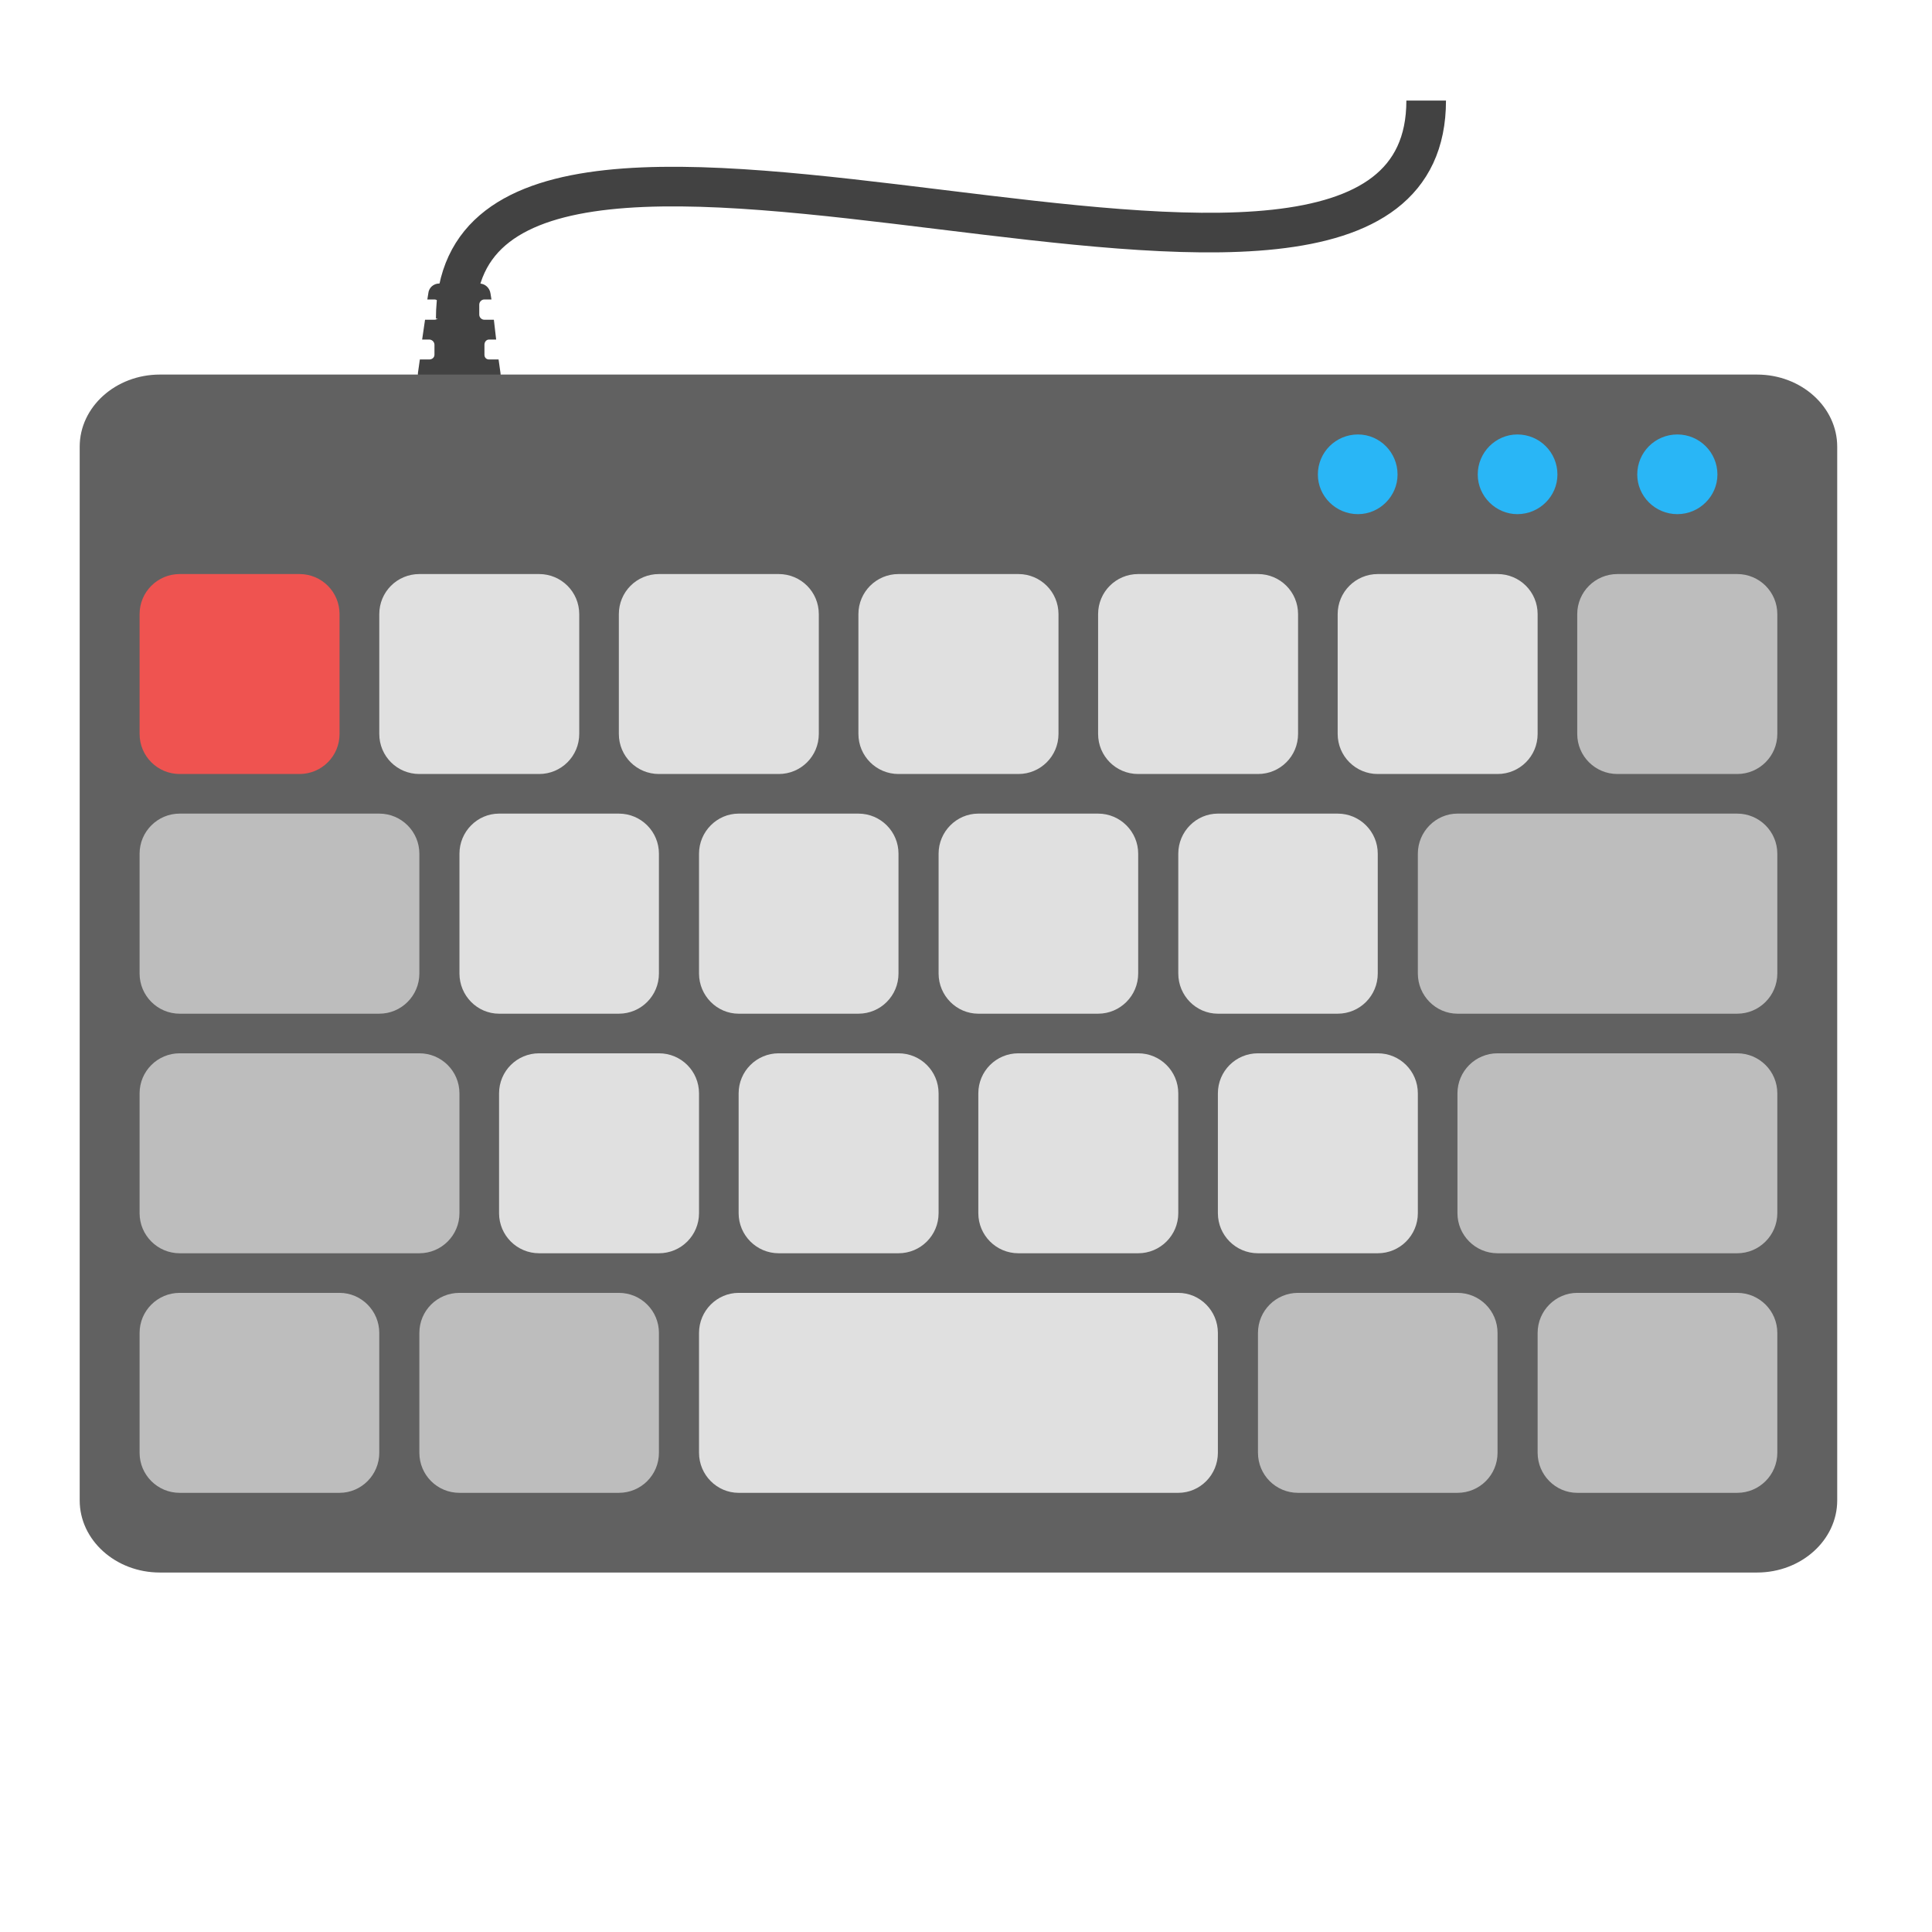 <?xml version="1.0" encoding="UTF-8"?>
<svg xmlns="http://www.w3.org/2000/svg" xmlns:xlink="http://www.w3.org/1999/xlink" width="16px" height="16px" viewBox="0 0 16 16" version="1.1">
<g id="surface1">
<path style=" stroke:none;fill-rule:nonzero;fill:rgb(25.882%,25.882%,25.882%);fill-opacity:1;" d="M 3.637 2.348 C 3.59 2.348 3.551 2.383 3.547 2.43 L 3.539 2.48 L 3.598 2.48 C 3.621 2.48 3.637 2.5 3.637 2.523 L 3.637 2.605 C 3.637 2.629 3.621 2.648 3.598 2.648 L 3.52 2.648 L 3.496 2.812 L 3.555 2.812 C 3.578 2.812 3.598 2.832 3.598 2.855 L 3.598 2.938 C 3.598 2.961 3.578 2.977 3.555 2.977 L 3.477 2.977 L 3.461 3.09 C 3.457 3.145 3.5 3.195 3.555 3.195 L 4.051 3.195 C 4.109 3.195 4.152 3.145 4.145 3.09 L 4.129 2.977 L 4.051 2.977 C 4.027 2.977 4.012 2.961 4.012 2.938 L 4.012 2.855 C 4.012 2.832 4.027 2.812 4.051 2.812 L 4.109 2.812 L 4.09 2.648 L 4.012 2.648 C 3.988 2.648 3.969 2.629 3.969 2.605 L 3.969 2.523 C 3.969 2.5 3.988 2.48 4.012 2.48 L 4.07 2.48 L 4.062 2.43 C 4.055 2.383 4.016 2.348 3.969 2.348 Z M 3.637 2.348 "/>
<path style=" stroke:none;fill-rule:nonzero;fill:rgb(38.039%,38.039%,38.039%);fill-opacity:1;" d="M 1.324 3.102 L 14.551 3.102 C 14.918 3.102 15.215 3.371 15.215 3.699 L 15.215 12.426 C 15.215 12.754 14.918 13.023 14.551 13.023 L 1.324 13.023 C 0.957 13.023 0.66 12.754 0.66 12.426 L 0.66 3.699 C 0.66 3.371 0.957 3.102 1.324 3.102 Z M 1.324 3.102 "/>
<path style=" stroke:none;fill-rule:nonzero;fill:rgb(93.725%,32.549%,31.373%);fill-opacity:1;" d="M 1.488 6.41 L 2.48 6.41 C 2.664 6.41 2.812 6.262 2.812 6.078 L 2.812 5.086 C 2.812 4.902 2.664 4.754 2.48 4.754 L 1.488 4.754 C 1.305 4.754 1.156 4.902 1.156 5.086 L 1.156 6.078 C 1.156 6.262 1.305 6.41 1.488 6.41 Z M 1.488 6.41 "/>
<path style=" stroke:none;fill-rule:nonzero;fill:rgb(87.843%,87.843%,87.843%);fill-opacity:1;" d="M 3.473 6.41 L 4.465 6.41 C 4.648 6.41 4.797 6.262 4.797 6.078 L 4.797 5.086 C 4.797 4.902 4.648 4.754 4.465 4.754 L 3.473 4.754 C 3.289 4.754 3.141 4.902 3.141 5.086 L 3.141 6.078 C 3.141 6.262 3.289 6.41 3.473 6.41 Z M 3.473 6.41 "/>
<path style=" stroke:none;fill-rule:nonzero;fill:rgb(87.843%,87.843%,87.843%);fill-opacity:1;" d="M 5.457 6.41 L 6.449 6.41 C 6.633 6.41 6.781 6.262 6.781 6.078 L 6.781 5.086 C 6.781 4.902 6.633 4.754 6.449 4.754 L 5.457 4.754 C 5.273 4.754 5.125 4.902 5.125 5.086 L 5.125 6.078 C 5.125 6.262 5.273 6.41 5.457 6.41 Z M 5.457 6.41 "/>
<path style=" stroke:none;fill-rule:nonzero;fill:rgb(87.843%,87.843%,87.843%);fill-opacity:1;" d="M 7.441 6.41 L 8.434 6.41 C 8.617 6.41 8.766 6.262 8.766 6.078 L 8.766 5.086 C 8.766 4.902 8.617 4.754 8.434 4.754 L 7.441 4.754 C 7.258 4.754 7.109 4.902 7.109 5.086 L 7.109 6.078 C 7.109 6.262 7.258 6.41 7.441 6.41 Z M 7.441 6.41 "/>
<path style=" stroke:none;fill-rule:nonzero;fill:rgb(87.843%,87.843%,87.843%);fill-opacity:1;" d="M 9.426 6.41 L 10.418 6.41 C 10.602 6.41 10.75 6.262 10.75 6.078 L 10.75 5.086 C 10.75 4.902 10.602 4.754 10.418 4.754 L 9.426 4.754 C 9.242 4.754 9.094 4.902 9.094 5.086 L 9.094 6.078 C 9.094 6.262 9.242 6.41 9.426 6.41 Z M 9.426 6.41 "/>
<path style=" stroke:none;fill-rule:nonzero;fill:rgb(87.843%,87.843%,87.843%);fill-opacity:1;" d="M 11.41 6.41 L 12.402 6.41 C 12.586 6.41 12.734 6.262 12.734 6.078 L 12.734 5.086 C 12.734 4.902 12.586 4.754 12.402 4.754 L 11.41 4.754 C 11.227 4.754 11.078 4.902 11.078 5.086 L 11.078 6.078 C 11.078 6.262 11.227 6.41 11.41 6.41 Z M 11.41 6.41 "/>
<path style=" stroke:none;fill-rule:nonzero;fill:rgb(74.118%,74.118%,74.118%);fill-opacity:1;" d="M 1.488 8.395 L 3.141 8.395 C 3.324 8.395 3.473 8.246 3.473 8.062 L 3.473 7.07 C 3.473 6.887 3.324 6.738 3.141 6.738 L 1.488 6.738 C 1.305 6.738 1.156 6.887 1.156 7.07 L 1.156 8.062 C 1.156 8.246 1.305 8.395 1.488 8.395 Z M 1.488 8.395 "/>
<path style=" stroke:none;fill-rule:nonzero;fill:rgb(87.843%,87.843%,87.843%);fill-opacity:1;" d="M 4.133 8.395 L 5.125 8.395 C 5.309 8.395 5.457 8.246 5.457 8.062 L 5.457 7.07 C 5.457 6.887 5.309 6.738 5.125 6.738 L 4.133 6.738 C 3.953 6.738 3.805 6.887 3.805 7.07 L 3.805 8.062 C 3.805 8.246 3.953 8.395 4.133 8.395 Z M 4.133 8.395 "/>
<path style=" stroke:none;fill-rule:nonzero;fill:rgb(87.843%,87.843%,87.843%);fill-opacity:1;" d="M 8.102 8.395 L 9.094 8.395 C 9.277 8.395 9.426 8.246 9.426 8.062 L 9.426 7.07 C 9.426 6.887 9.277 6.738 9.094 6.738 L 8.102 6.738 C 7.922 6.738 7.773 6.887 7.773 7.07 L 7.773 8.062 C 7.773 8.246 7.922 8.395 8.102 8.395 Z M 8.102 8.395 "/>
<path style=" stroke:none;fill-rule:nonzero;fill:rgb(87.843%,87.843%,87.843%);fill-opacity:1;" d="M 10.086 8.395 L 11.078 8.395 C 11.262 8.395 11.41 8.246 11.41 8.062 L 11.41 7.07 C 11.41 6.887 11.262 6.738 11.078 6.738 L 10.086 6.738 C 9.906 6.738 9.758 6.887 9.758 7.07 L 9.758 8.062 C 9.758 8.246 9.906 8.395 10.086 8.395 Z M 10.086 8.395 "/>
<path style=" stroke:none;fill-rule:nonzero;fill:rgb(74.118%,74.118%,74.118%);fill-opacity:1;" d="M 1.488 10.379 L 3.473 10.379 C 3.656 10.379 3.805 10.23 3.805 10.047 L 3.805 9.055 C 3.805 8.871 3.656 8.723 3.473 8.723 L 1.488 8.723 C 1.305 8.723 1.156 8.871 1.156 9.055 L 1.156 10.047 C 1.156 10.23 1.305 10.379 1.488 10.379 Z M 1.488 10.379 "/>
<path style=" stroke:none;fill-rule:nonzero;fill:rgb(87.843%,87.843%,87.843%);fill-opacity:1;" d="M 4.465 10.379 L 5.457 10.379 C 5.641 10.379 5.789 10.23 5.789 10.047 L 5.789 9.055 C 5.789 8.871 5.641 8.723 5.457 8.723 L 4.465 8.723 C 4.281 8.723 4.133 8.871 4.133 9.055 L 4.133 10.047 C 4.133 10.23 4.281 10.379 4.465 10.379 Z M 4.465 10.379 "/>
<path style=" stroke:none;fill-rule:nonzero;fill:rgb(87.843%,87.843%,87.843%);fill-opacity:1;" d="M 6.449 10.379 L 7.441 10.379 C 7.625 10.379 7.773 10.23 7.773 10.047 L 7.773 9.055 C 7.773 8.871 7.625 8.723 7.441 8.723 L 6.449 8.723 C 6.266 8.723 6.117 8.871 6.117 9.055 L 6.117 10.047 C 6.117 10.23 6.266 10.379 6.449 10.379 Z M 6.449 10.379 "/>
<path style=" stroke:none;fill-rule:nonzero;fill:rgb(87.843%,87.843%,87.843%);fill-opacity:1;" d="M 10.418 10.379 L 11.41 10.379 C 11.594 10.379 11.742 10.23 11.742 10.047 L 11.742 9.055 C 11.742 8.871 11.594 8.723 11.41 8.723 L 10.418 8.723 C 10.234 8.723 10.086 8.871 10.086 9.055 L 10.086 10.047 C 10.086 10.23 10.234 10.379 10.418 10.379 Z M 10.418 10.379 "/>
<path style=" stroke:none;fill-rule:nonzero;fill:rgb(74.118%,74.118%,74.118%);fill-opacity:1;" d="M 12.402 10.379 L 14.387 10.379 C 14.57 10.379 14.719 10.23 14.719 10.047 L 14.719 9.055 C 14.719 8.871 14.57 8.723 14.387 8.723 L 12.402 8.723 C 12.219 8.723 12.07 8.871 12.07 9.055 L 12.07 10.047 C 12.07 10.23 12.219 10.379 12.402 10.379 Z M 12.402 10.379 "/>
<path style=" stroke:none;fill-rule:nonzero;fill:rgb(74.118%,74.118%,74.118%);fill-opacity:1;" d="M 3.805 12.363 L 5.125 12.363 C 5.309 12.363 5.457 12.215 5.457 12.031 L 5.457 11.039 C 5.457 10.855 5.309 10.707 5.125 10.707 L 3.805 10.707 C 3.621 10.707 3.473 10.855 3.473 11.039 L 3.473 12.031 C 3.473 12.215 3.621 12.363 3.805 12.363 Z M 3.805 12.363 "/>
<path style=" stroke:none;fill-rule:nonzero;fill:rgb(87.843%,87.843%,87.843%);fill-opacity:1;" d="M 6.117 12.363 L 9.758 12.363 C 9.938 12.363 10.086 12.215 10.086 12.031 L 10.086 11.039 C 10.086 10.855 9.938 10.707 9.758 10.707 L 6.117 10.707 C 5.938 10.707 5.789 10.855 5.789 11.039 L 5.789 12.031 C 5.789 12.215 5.938 12.363 6.117 12.363 Z M 6.117 12.363 "/>
<path style=" stroke:none;fill-rule:nonzero;fill:rgb(74.118%,74.118%,74.118%);fill-opacity:1;" d="M 10.75 12.363 L 12.07 12.363 C 12.254 12.363 12.402 12.215 12.402 12.031 L 12.402 11.039 C 12.402 10.855 12.254 10.707 12.07 10.707 L 10.75 10.707 C 10.566 10.707 10.418 10.855 10.418 11.039 L 10.418 12.031 C 10.418 12.215 10.566 12.363 10.75 12.363 Z M 10.75 12.363 "/>
<path style=" stroke:none;fill-rule:nonzero;fill:rgb(74.118%,74.118%,74.118%);fill-opacity:1;" d="M 13.062 12.363 L 14.387 12.363 C 14.57 12.363 14.719 12.215 14.719 12.031 L 14.719 11.039 C 14.719 10.855 14.57 10.707 14.387 10.707 L 13.062 10.707 C 12.883 10.707 12.734 10.855 12.734 11.039 L 12.734 12.031 C 12.734 12.215 12.883 12.363 13.062 12.363 Z M 13.062 12.363 "/>
<path style=" stroke:none;fill-rule:nonzero;fill:rgb(74.118%,74.118%,74.118%);fill-opacity:1;" d="M 12.07 8.395 L 14.387 8.395 C 14.57 8.395 14.719 8.246 14.719 8.062 L 14.719 7.07 C 14.719 6.887 14.57 6.738 14.387 6.738 L 12.07 6.738 C 11.891 6.738 11.742 6.887 11.742 7.07 L 11.742 8.062 C 11.742 8.246 11.891 8.395 12.07 8.395 Z M 12.07 8.395 "/>
<path style=" stroke:none;fill-rule:nonzero;fill:rgb(74.118%,74.118%,74.118%);fill-opacity:1;" d="M 13.395 6.41 L 14.387 6.41 C 14.57 6.41 14.719 6.262 14.719 6.078 L 14.719 5.086 C 14.719 4.902 14.57 4.754 14.387 4.754 L 13.395 4.754 C 13.211 4.754 13.062 4.902 13.062 5.086 L 13.062 6.078 C 13.062 6.262 13.211 6.41 13.395 6.41 Z M 13.395 6.41 "/>
<path style=" stroke:none;fill-rule:nonzero;fill:rgb(16.078%,71.373%,96.471%);fill-opacity:1;" d="M 11.246 3.598 C 11.426 3.598 11.574 3.746 11.574 3.93 C 11.574 4.109 11.426 4.258 11.246 4.258 C 11.062 4.258 10.914 4.109 10.914 3.93 C 10.914 3.746 11.062 3.598 11.246 3.598 Z M 11.246 3.598 "/>
<path style=" stroke:none;fill-rule:nonzero;fill:rgb(16.078%,71.373%,96.471%);fill-opacity:1;" d="M 12.566 3.598 C 12.75 3.598 12.898 3.746 12.898 3.93 C 12.898 4.109 12.75 4.258 12.566 4.258 C 12.387 4.258 12.238 4.109 12.238 3.93 C 12.238 3.746 12.387 3.598 12.566 3.598 Z M 12.566 3.598 "/>
<path style=" stroke:none;fill-rule:nonzero;fill:rgb(16.078%,71.373%,96.471%);fill-opacity:1;" d="M 13.891 3.598 C 14.074 3.598 14.223 3.746 14.223 3.93 C 14.223 4.109 14.074 4.258 13.891 4.258 C 13.707 4.258 13.559 4.109 13.559 3.93 C 13.559 3.746 13.707 3.598 13.891 3.598 Z M 13.891 3.598 "/>
<path style="fill:none;stroke-width:10.583;stroke-linecap:butt;stroke-linejoin:miter;stroke:rgb(25.882%,25.882%,25.882%);stroke-opacity:1;stroke-miterlimit:4;" d="M 121.75 -131.625 C 121.75 -221.625 381 -99.875 381 -189.875 " transform="matrix(0.031,0,0,0.031,0,6.719)"/>
<path style=" stroke:none;fill-rule:nonzero;fill:rgb(87.843%,87.843%,87.843%);fill-opacity:1;" d="M 8.434 10.379 L 9.426 10.379 C 9.609 10.379 9.758 10.23 9.758 10.047 L 9.758 9.055 C 9.758 8.871 9.609 8.723 9.426 8.723 L 8.434 8.723 C 8.25 8.723 8.102 8.871 8.102 9.055 L 8.102 10.047 C 8.102 10.23 8.25 10.379 8.434 10.379 Z M 8.434 10.379 "/>
<path style=" stroke:none;fill-rule:nonzero;fill:rgb(87.843%,87.843%,87.843%);fill-opacity:1;" d="M 6.117 8.395 L 7.109 8.395 C 7.293 8.395 7.441 8.246 7.441 8.062 L 7.441 7.07 C 7.441 6.887 7.293 6.738 7.109 6.738 L 6.117 6.738 C 5.938 6.738 5.789 6.887 5.789 7.07 L 5.789 8.062 C 5.789 8.246 5.938 8.395 6.117 8.395 Z M 6.117 8.395 "/>
<path style=" stroke:none;fill-rule:nonzero;fill:rgb(74.118%,74.118%,74.118%);fill-opacity:1;" d="M 1.488 12.363 L 2.812 12.363 C 2.992 12.363 3.141 12.215 3.141 12.031 L 3.141 11.039 C 3.141 10.855 2.992 10.707 2.812 10.707 L 1.488 10.707 C 1.305 10.707 1.156 10.855 1.156 11.039 L 1.156 12.031 C 1.156 12.215 1.305 12.363 1.488 12.363 Z M 1.488 12.363 "/>
</g>
</svg>
